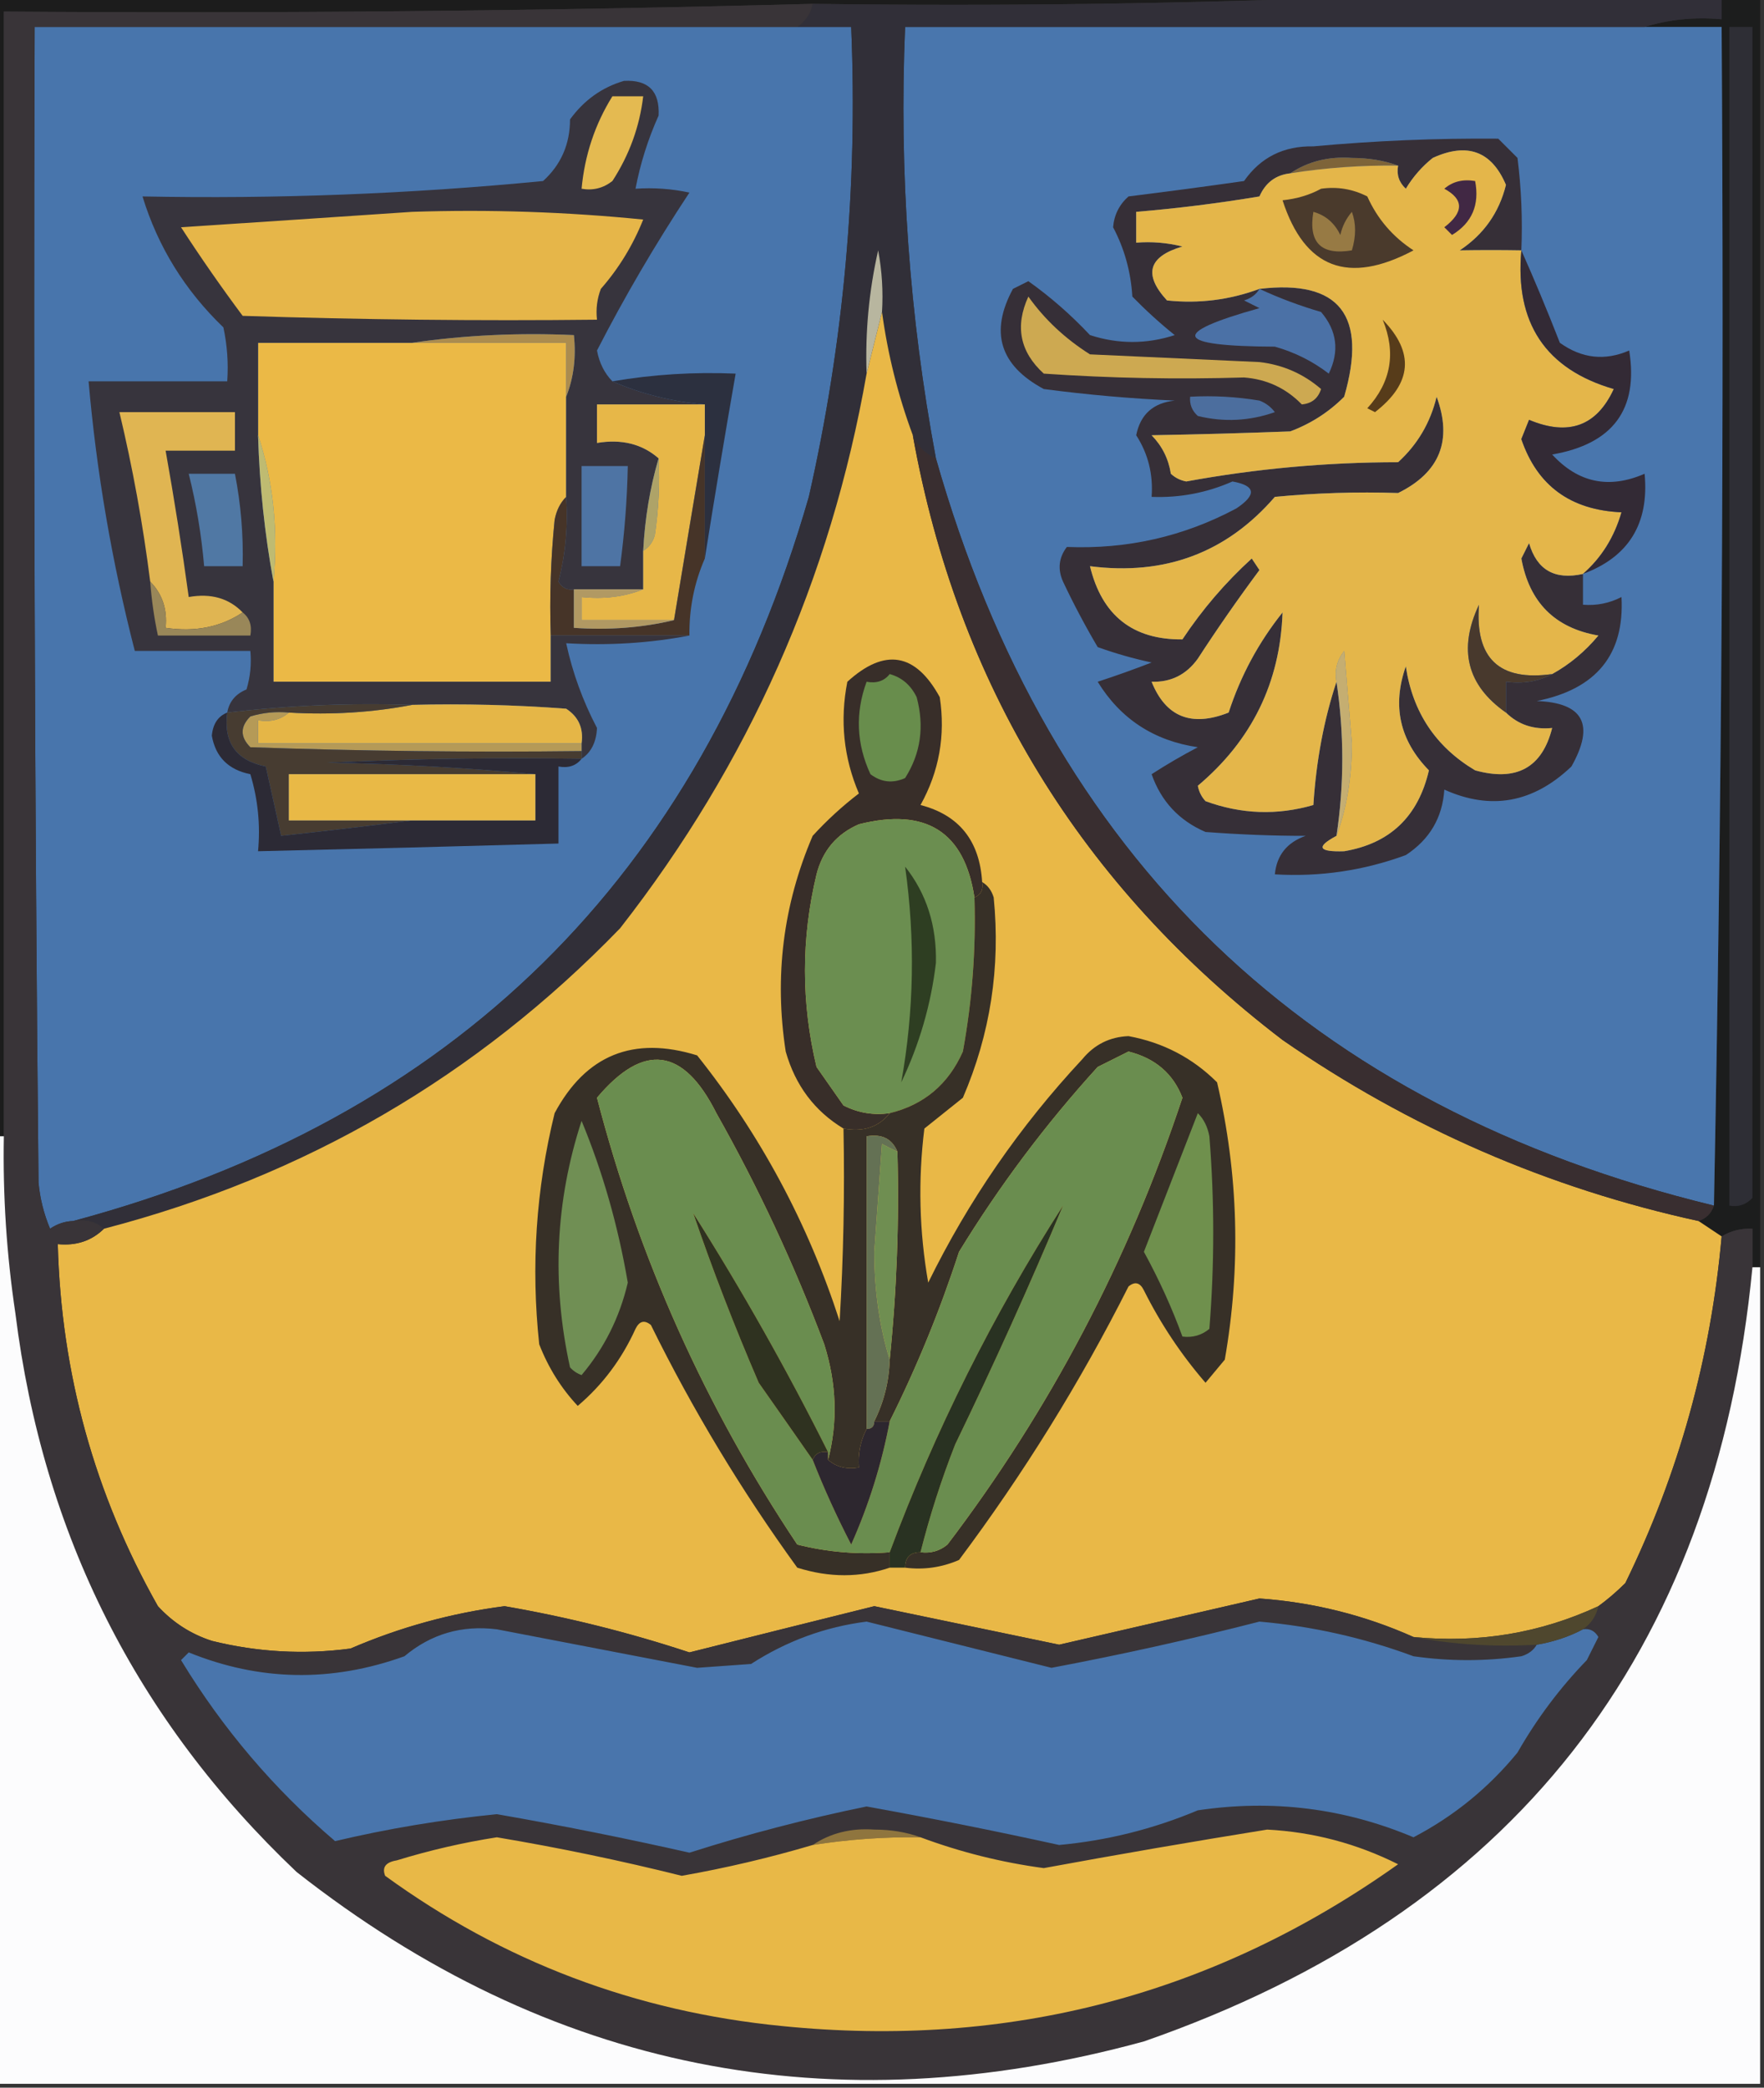 <?xml version="1.0" encoding="UTF-8"?>
<!DOCTYPE svg PUBLIC "-//W3C//DTD SVG 1.1//EN" "http://www.w3.org/Graphics/SVG/1.1/DTD/svg11.dtd">
<svg xmlns="http://www.w3.org/2000/svg" version="1.1" width="229px" height="271px" style="shape-rendering:geometricPrecision; text-rendering:geometricPrecision; image-rendering:optimizeQuality; fill-rule:evenodd; clip-rule:evenodd" xmlns:xlink="http://www.w3.org/1999/xlink">
<rect width="100%" height="100%" fill="#333333" stroke="none"/>
<g><path style="opacity:1" fill="#1c1c1c" d="M -0.5,-0.5 C 59.167,-0.5 118.833,-0.5 178.5,-0.5C 154.339,0.498 130.006,0.831 105.5,0.5C 70.512,1.43 35.512,1.763 0.5,1.5C 0.5,50.167 0.5,98.833 0.5,147.5C 0.167,147.5 -0.167,147.5 -0.5,147.5C -0.5,98.167 -0.5,48.833 -0.5,-0.5 Z"/></g>
<g><path style="opacity:1" fill="#1c1d1d" d="M 223.5,-0.5 C 225.167,-0.5 226.833,-0.5 228.5,-0.5C 228.5,54.5 228.5,109.5 228.5,164.5C 228.167,164.5 227.833,164.5 227.5,164.5C 227.5,162.833 227.5,161.167 227.5,159.5C 226.041,159.433 224.708,159.766 223.5,160.5C 222.5,159.833 221.5,159.167 220.5,158.5C 221.5,158.167 222.167,157.5 222.5,156.5C 223.499,105.669 223.832,54.669 223.5,3.5C 220.167,3.5 216.833,3.5 213.5,3.5C 216.625,2.521 219.958,2.187 223.5,2.5C 223.5,1.5 223.5,0.5 223.5,-0.5 Z"/></g>
<g><path style="opacity:1" fill="#4875ac" d="M 103.5,3.5 C 105.833,3.5 108.167,3.5 110.5,3.5C 111.37,24.181 109.536,44.515 105,64.5C 90.767,113.901 58.934,145.234 9.5,158.5C 8.417,158.539 7.417,158.873 6.5,159.5C 5.692,157.577 5.192,155.577 5,153.5C 4.5,103.501 4.333,53.501 4.5,3.5C 37.5,3.5 70.5,3.5 103.5,3.5 Z"/></g>
<g><path style="opacity:1" fill="#4976ad" d="M 213.5,3.5 C 216.833,3.5 220.167,3.5 223.5,3.5C 223.832,54.669 223.499,105.669 222.5,156.5C 169.904,143.731 136.237,111.397 121.5,59.5C 118.042,41.007 116.709,22.34 117.5,3.5C 149.5,3.5 181.5,3.5 213.5,3.5 Z"/></g>
<g><path style="opacity:1" fill="#362f37" d="M 197.5,32.5 C 194.878,32.456 192.211,32.456 189.5,32.5C 192.616,30.428 194.616,27.595 195.5,24C 193.644,19.616 190.477,18.45 186,20.5C 184.606,21.613 183.439,22.947 182.5,24.5C 181.614,23.675 181.281,22.675 181.5,21.5C 179.696,20.838 177.696,20.505 175.5,20.5C 172.473,20.287 169.807,20.953 167.5,22.5C 165.616,22.712 164.283,23.712 163.5,25.5C 158.185,26.387 152.852,27.054 147.5,27.5C 147.5,28.833 147.5,30.167 147.5,31.5C 149.527,31.338 151.527,31.505 153.5,32C 149.072,33.299 148.405,35.633 151.5,39C 155.623,39.437 159.623,38.937 163.5,37.5C 173.896,36.263 177.562,40.929 174.5,51.5C 172.507,53.499 170.173,54.999 167.5,56C 161.425,56.23 155.425,56.397 149.5,56.5C 150.863,57.893 151.696,59.559 152,61.5C 152.561,62.022 153.228,62.355 154,62.5C 163.063,60.837 172.229,60.003 181.5,60C 184.025,57.696 185.691,54.863 186.5,51.5C 188.585,57.164 186.918,61.331 181.5,64C 176.131,63.825 170.798,63.992 165.5,64.5C 159.24,71.746 151.24,74.746 141.5,73.5C 143.051,79.895 147.051,83.062 153.5,83C 156.068,79.127 159.068,75.627 162.5,72.5C 162.833,73 163.167,73.5 163.5,74C 160.708,77.753 158.041,81.587 155.5,85.5C 154.012,87.577 152.012,88.577 149.5,88.5C 151.341,93.077 154.675,94.411 159.5,92.5C 161.052,87.728 163.386,83.394 166.5,79.5C 166.186,88.593 162.519,96.093 155.5,102C 155.645,102.772 155.978,103.439 156.5,104C 161.128,105.697 165.795,105.864 170.5,104.5C 170.866,98.771 171.866,93.437 173.5,88.5C 174.505,95.187 174.505,101.854 173.5,108.5C 170.8,109.942 171.134,110.608 174.5,110.5C 180.443,109.495 184.11,105.995 185.5,100C 181.703,96.12 180.703,91.62 182.5,86.5C 183.391,92.459 186.391,96.959 191.5,100C 196.87,101.488 200.203,99.655 201.5,94.5C 199.102,94.741 197.102,94.074 195.5,92.5C 195.5,91.167 195.5,89.833 195.5,88.5C 197.735,88.795 199.735,88.461 201.5,87.5C 203.753,86.257 205.753,84.59 207.5,82.5C 201.865,81.532 198.532,78.198 197.5,72.5C 197.833,71.833 198.167,71.167 198.5,70.5C 199.509,73.987 201.842,75.32 205.5,74.5C 205.5,75.833 205.5,77.167 205.5,78.5C 207.262,78.643 208.929,78.309 210.5,77.5C 210.907,84.957 207.241,89.457 199.5,91C 205.567,91.228 207.067,94.062 204,99.5C 199.044,104.224 193.544,105.224 187.5,102.5C 187.262,106.138 185.596,108.971 182.5,111C 177.012,113.016 171.345,113.849 165.5,113.5C 165.736,111.027 167.069,109.36 169.5,108.5C 165.337,108.507 161.004,108.34 156.5,108C 153.073,106.527 150.739,104.027 149.5,100.5C 151.453,99.239 153.453,98.073 155.5,97C 149.802,96.157 145.469,93.324 142.5,88.5C 144.862,87.728 147.196,86.895 149.5,86C 147.122,85.489 144.788,84.822 142.5,84C 140.86,81.218 139.36,78.385 138,75.5C 137.28,73.888 137.446,72.388 138.5,71C 146.34,71.315 153.673,69.648 160.5,66C 163.179,64.211 163.013,63.044 160,62.5C 156.664,63.973 153.164,64.639 149.5,64.5C 149.716,61.568 149.049,58.902 147.5,56.5C 148.039,53.797 149.705,52.297 152.5,52C 146.804,51.743 141.137,51.243 135.5,50.5C 129.794,47.439 128.461,43.106 131.5,37.5C 132.167,37.167 132.833,36.833 133.5,36.5C 136.37,38.541 139.037,40.875 141.5,43.5C 145.178,44.688 148.844,44.688 152.5,43.5C 150.572,41.95 148.739,40.283 147,38.5C 146.8,35.267 145.967,32.267 144.5,29.5C 144.637,27.893 145.304,26.559 146.5,25.5C 151.482,24.881 156.482,24.214 161.5,23.5C 163.651,20.424 166.651,18.924 170.5,19C 178.503,18.266 186.503,17.933 194.5,18C 195.333,18.833 196.167,19.667 197,20.5C 197.499,24.486 197.666,28.486 197.5,32.5 Z"/></g>
<g><path style="opacity:1" fill="#7e6439" d="M 181.5,21.5 C 176.797,21.437 172.13,21.77 167.5,22.5C 169.807,20.953 172.473,20.287 175.5,20.5C 177.696,20.505 179.696,20.838 181.5,21.5 Z"/></g>
<g><path style="opacity:1" fill="#e4b64a" d="M 197.5,32.5 C 196.648,41.925 200.648,47.925 209.5,50.5C 207.285,55.317 203.618,56.651 198.5,54.5C 198.167,55.333 197.833,56.167 197.5,57C 199.559,63.05 203.893,66.217 210.5,66.5C 209.568,69.737 207.901,72.404 205.5,74.5C 201.842,75.32 199.509,73.987 198.5,70.5C 198.167,71.167 197.833,71.833 197.5,72.5C 198.532,78.198 201.865,81.532 207.5,82.5C 205.753,84.59 203.753,86.257 201.5,87.5C 194.631,88.465 191.464,85.465 192,78.5C 189.268,84.289 190.435,88.956 195.5,92.5C 197.102,94.074 199.102,94.741 201.5,94.5C 200.203,99.655 196.87,101.488 191.5,100C 186.391,96.959 183.391,92.459 182.5,86.5C 180.703,91.62 181.703,96.12 185.5,100C 184.11,105.995 180.443,109.495 174.5,110.5C 171.134,110.608 170.8,109.942 173.5,108.5C 174.824,104.893 175.491,100.893 175.5,96.5C 175.167,92.5 174.833,88.5 174.5,84.5C 173.571,85.689 173.238,87.022 173.5,88.5C 171.866,93.437 170.866,98.771 170.5,104.5C 165.795,105.864 161.128,105.697 156.5,104C 155.978,103.439 155.645,102.772 155.5,102C 162.519,96.093 166.186,88.593 166.5,79.5C 163.386,83.394 161.052,87.728 159.5,92.5C 154.675,94.411 151.341,93.077 149.5,88.5C 152.012,88.577 154.012,87.577 155.5,85.5C 158.041,81.587 160.708,77.753 163.5,74C 163.167,73.5 162.833,73 162.5,72.5C 159.068,75.627 156.068,79.127 153.5,83C 147.051,83.062 143.051,79.895 141.5,73.5C 151.24,74.746 159.24,71.746 165.5,64.5C 170.798,63.992 176.131,63.825 181.5,64C 186.918,61.331 188.585,57.164 186.5,51.5C 185.691,54.863 184.025,57.696 181.5,60C 172.229,60.003 163.063,60.837 154,62.5C 153.228,62.355 152.561,62.022 152,61.5C 151.696,59.559 150.863,57.893 149.5,56.5C 155.425,56.397 161.425,56.23 167.5,56C 170.173,54.999 172.507,53.499 174.5,51.5C 177.562,40.929 173.896,36.263 163.5,37.5C 159.623,38.937 155.623,39.437 151.5,39C 148.405,35.633 149.072,33.299 153.5,32C 151.527,31.505 149.527,31.338 147.5,31.5C 147.5,30.167 147.5,28.833 147.5,27.5C 152.852,27.054 158.185,26.387 163.5,25.5C 164.283,23.712 165.616,22.712 167.5,22.5C 172.13,21.77 176.797,21.437 181.5,21.5C 181.281,22.675 181.614,23.675 182.5,24.5C 183.439,22.947 184.606,21.613 186,20.5C 190.477,18.45 193.644,19.616 195.5,24C 194.616,27.595 192.616,30.428 189.5,32.5C 192.211,32.456 194.878,32.456 197.5,32.5 Z"/></g>
<g><path style="opacity:1" fill="#412844" d="M 187.5,24.5 C 188.568,23.566 189.901,23.232 191.5,23.5C 192.093,26.596 191.093,28.929 188.5,30.5C 188.167,30.167 187.833,29.833 187.5,29.5C 190.047,27.546 190.047,25.879 187.5,24.5 Z"/></g>
<g><path style="opacity:1" fill="#4a3a2c" d="M 171.5,24.5 C 173.604,24.201 175.604,24.534 177.5,25.5C 178.808,28.415 180.808,30.748 183.5,32.5C 175.025,37.006 169.359,34.839 166.5,26C 168.382,25.802 170.048,25.302 171.5,24.5 Z"/></g>
<g><path style="opacity:1" fill="#977a44" d="M 170.5,27.5 C 172.074,27.937 173.241,28.937 174,30.5C 174.249,29.376 174.749,28.376 175.5,27.5C 176.052,29.003 176.052,30.669 175.5,32.5C 171.5,33.167 169.833,31.5 170.5,27.5 Z"/></g>
<g><path style="opacity:1" fill="#312f38" d="M 178.5,-0.5 C 193.5,-0.5 208.5,-0.5 223.5,-0.5C 223.5,0.5 223.5,1.5 223.5,2.5C 219.958,2.187 216.625,2.521 213.5,3.5C 181.5,3.5 149.5,3.5 117.5,3.5C 116.709,22.34 118.042,41.007 121.5,59.5C 120.1,58.9 119.1,57.9 118.5,56.5C 116.576,51.317 115.243,45.984 114.5,40.5C 114.664,37.813 114.497,35.146 114,32.5C 112.809,37.767 112.309,43.101 112.5,48.5C 107.826,75.18 97.159,99.18 80.5,120.5C 61.914,139.713 39.581,152.713 13.5,159.5C 12.432,158.566 11.099,158.232 9.5,158.5C 58.934,145.234 90.767,113.901 105,64.5C 109.536,44.515 111.37,24.181 110.5,3.5C 108.167,3.5 105.833,3.5 103.5,3.5C 104.551,2.778 105.218,1.778 105.5,0.5C 130.006,0.831 154.339,0.498 178.5,-0.5 Z"/></g>
<g><path style="opacity:1" fill="#e9b847" d="M 114.5,40.5 C 115.243,45.984 116.576,51.317 118.5,56.5C 124.305,88.825 140.305,114.992 166.5,135C 182.969,146.402 200.969,154.235 220.5,158.5C 221.5,159.167 222.5,159.833 223.5,160.5C 222.091,176.316 217.925,191.316 211,205.5C 209.855,206.636 208.688,207.636 207.5,208.5C 199.953,212 191.953,213.333 183.5,212.5C 177.15,209.664 170.483,207.997 163.5,207.5C 154.833,209.5 146.167,211.5 137.5,213.5C 129.5,211.833 121.5,210.167 113.5,208.5C 105.529,210.478 97.529,212.478 89.5,214.5C 81.648,211.907 73.648,209.907 65.5,208.5C 58.596,209.393 51.929,211.227 45.5,214C 39.431,214.804 33.431,214.471 27.5,213C 24.785,212.122 22.451,210.622 20.5,208.5C 12.278,193.95 7.945,178.283 7.5,161.5C 9.898,161.741 11.898,161.074 13.5,159.5C 39.581,152.713 61.914,139.713 80.5,120.5C 97.159,99.18 107.826,75.18 112.5,48.5C 113.167,45.833 113.833,43.167 114.5,40.5 Z"/></g>
<g><path style="opacity:1" fill="#cda951" d="M 133.5,38.5 C 135.6,41.455 138.266,43.955 141.5,46C 148.833,46.333 156.167,46.667 163.5,47C 166.539,47.353 169.205,48.52 171.5,50.5C 171.113,51.72 170.28,52.386 169,52.5C 166.951,50.392 164.451,49.226 161.5,49C 152.815,49.264 144.148,49.097 135.5,48.5C 132.402,45.677 131.735,42.344 133.5,38.5 Z"/></g>
<g><path style="opacity:1" fill="#4b71a6" d="M 163.5,37.5 C 166.032,38.68 168.699,39.68 171.5,40.5C 173.571,42.93 173.904,45.597 172.5,48.5C 170.403,46.89 168.07,45.723 165.5,45C 152.43,44.946 151.763,43.28 163.5,40C 162.833,39.667 162.167,39.333 161.5,39C 162.416,38.722 163.082,38.222 163.5,37.5 Z"/></g>
<g><path style="opacity:1" fill="#ebb946" d="M 53.5,44.5 C 60.167,44.5 66.833,44.5 73.5,44.5C 73.5,46.833 73.5,49.167 73.5,51.5C 73.5,55.833 73.5,60.167 73.5,64.5C 72.732,65.263 72.232,66.263 72,67.5C 71.501,72.489 71.334,77.489 71.5,82.5C 71.5,84.5 71.5,86.5 71.5,88.5C 59.5,88.5 47.5,88.5 35.5,88.5C 35.5,84.167 35.5,79.833 35.5,75.5C 36.123,68.745 35.456,62.412 33.5,56.5C 33.5,52.5 33.5,48.5 33.5,44.5C 40.167,44.5 46.833,44.5 53.5,44.5 Z"/></g>
<g><path style="opacity:1" fill="#b8b69f" d="M 114.5,40.5 C 113.833,43.167 113.167,45.833 112.5,48.5C 112.309,43.101 112.809,37.767 114,32.5C 114.497,35.146 114.664,37.813 114.5,40.5 Z"/></g>
<g><path style="opacity:1" fill="#332a35" d="M 197.5,32.5 C 199.177,36.26 200.844,40.26 202.5,44.5C 205.344,46.538 208.344,46.871 211.5,45.5C 212.727,53.135 209.394,57.635 201.5,59C 204.876,62.676 208.876,63.51 213.5,61.5C 214.11,67.961 211.443,72.295 205.5,74.5C 207.901,72.404 209.568,69.737 210.5,66.5C 203.893,66.217 199.559,63.05 197.5,57C 197.833,56.167 198.167,55.333 198.5,54.5C 203.618,56.651 207.285,55.317 209.5,50.5C 200.648,47.925 196.648,41.925 197.5,32.5 Z"/></g>
<g><path style="opacity:1" fill="#2c303f" d="M 91.5,72.5 C 91.5,67.167 91.5,61.833 91.5,56.5C 91.5,55.167 91.5,53.833 91.5,52.5C 87.233,52.131 83.233,51.131 79.5,49.5C 84.772,48.6 90.105,48.267 95.5,48.5C 94.088,56.584 92.755,64.584 91.5,72.5 Z"/></g>
<g><path style="opacity:1" fill="#37343d" d="M 79.5,49.5 C 83.233,51.131 87.233,52.131 91.5,52.5C 86.833,52.5 82.167,52.5 77.5,52.5C 77.5,54.167 77.5,55.833 77.5,57.5C 80.698,56.964 83.365,57.631 85.5,59.5C 84.383,63.295 83.717,67.295 83.5,71.5C 83.5,73.167 83.5,74.833 83.5,76.5C 80.5,76.5 77.5,76.5 74.5,76.5C 73.624,76.631 72.957,76.297 72.5,75.5C 73.426,71.906 73.759,68.24 73.5,64.5C 73.5,60.167 73.5,55.833 73.5,51.5C 74.473,49.052 74.806,46.385 74.5,43.5C 67.313,43.175 60.313,43.509 53.5,44.5C 46.833,44.5 40.167,44.5 33.5,44.5C 33.5,48.5 33.5,52.5 33.5,56.5C 33.697,63.026 34.364,69.359 35.5,75.5C 35.5,79.833 35.5,84.167 35.5,88.5C 47.5,88.5 59.5,88.5 71.5,88.5C 71.5,86.5 71.5,84.5 71.5,82.5C 77.5,82.5 83.5,82.5 89.5,82.5C 84.359,83.488 79.026,83.821 73.5,83.5C 74.332,87.338 75.666,91.005 77.5,94.5C 77.415,96.333 76.748,97.666 75.5,98.5C 75.5,98.167 75.5,97.833 75.5,97.5C 75.5,97.167 75.5,96.833 75.5,96.5C 75.773,94.549 75.107,93.049 73.5,92C 66.842,91.5 60.175,91.334 53.5,91.5C 45.445,91.23 37.445,91.563 29.5,92.5C 29.75,91.078 30.583,90.078 32,89.5C 32.493,87.866 32.66,86.199 32.5,84.5C 27.5,84.5 22.5,84.5 17.5,84.5C 14.524,72.927 12.524,61.261 11.5,49.5C 17.5,49.5 23.5,49.5 29.5,49.5C 29.663,47.143 29.497,44.81 29,42.5C 23.994,37.682 20.494,32.016 18.5,25.5C 35.877,25.842 53.211,25.175 70.5,23.5C 72.831,21.383 73.997,18.716 74,15.5C 75.818,13.001 78.152,11.334 81,10.5C 84.155,10.33 85.655,11.83 85.5,15C 84.125,18.058 83.125,21.225 82.5,24.5C 84.857,24.337 87.19,24.503 89.5,25C 85.072,31.706 81.072,38.539 77.5,45.5C 77.803,47.114 78.469,48.448 79.5,49.5 Z"/></g>
<g><path style="opacity:1" fill="#ac8c4e" d="M 53.5,44.5 C 60.313,43.509 67.313,43.175 74.5,43.5C 74.806,46.385 74.473,49.052 73.5,51.5C 73.5,49.167 73.5,46.833 73.5,44.5C 66.833,44.5 60.167,44.5 53.5,44.5 Z"/></g>
<g><path style="opacity:1" fill="#e6b649" d="M 53.5,27.5 C 63.522,27.168 73.522,27.502 83.5,28.5C 82.169,31.834 80.335,34.834 78,37.5C 77.51,38.793 77.343,40.127 77.5,41.5C 62.163,41.667 46.83,41.5 31.5,41C 28.71,37.254 26.043,33.421 23.5,29.5C 33.659,28.833 43.659,28.167 53.5,27.5 Z"/></g>
<g><path style="opacity:1" fill="#e4ba51" d="M 79.5,12.5 C 80.833,12.5 82.167,12.5 83.5,12.5C 83.032,16.444 81.699,20.11 79.5,23.5C 78.311,24.429 76.978,24.762 75.5,24.5C 75.907,20.129 77.24,16.129 79.5,12.5 Z"/></g>
<g><path style="opacity:1" fill="#573c1a" d="M 179.5,41.5 C 183.655,45.766 183.322,49.766 178.5,53.5C 178.167,53.333 177.833,53.167 177.5,53C 180.592,49.617 181.259,45.783 179.5,41.5 Z"/></g>
<g><path style="opacity:1" fill="#4c6e9e" d="M 154.5,51.5 C 157.518,51.335 160.518,51.502 163.5,52C 164.308,52.308 164.975,52.808 165.5,53.5C 162.216,54.657 158.882,54.824 155.5,54C 154.748,53.329 154.414,52.496 154.5,51.5 Z"/></g>
<g><path style="opacity:1" fill="#e7b748" d="M 91.5,52.5 C 91.5,53.833 91.5,55.167 91.5,56.5C 90.177,64.374 88.844,72.374 87.5,80.5C 83.5,80.5 79.5,80.5 75.5,80.5C 75.5,79.5 75.5,78.5 75.5,77.5C 78.385,77.806 81.052,77.473 83.5,76.5C 83.5,74.833 83.5,73.167 83.5,71.5C 84.222,71.082 84.722,70.416 85,69.5C 85.498,66.183 85.665,62.85 85.5,59.5C 83.365,57.631 80.698,56.964 77.5,57.5C 77.5,55.833 77.5,54.167 77.5,52.5C 82.167,52.5 86.833,52.5 91.5,52.5 Z"/></g>
<g><path style="opacity:1" fill="#e0b552" d="M 31.5,79.5 C 28.663,81.402 25.329,82.069 21.5,81.5C 21.741,79.102 21.074,77.102 19.5,75.5C 18.559,68.063 17.226,60.73 15.5,53.5C 20.5,53.5 25.5,53.5 30.5,53.5C 30.5,55.167 30.5,56.833 30.5,58.5C 27.5,58.5 24.5,58.5 21.5,58.5C 22.626,64.799 23.626,71.132 24.5,77.5C 27.388,76.99 29.721,77.656 31.5,79.5 Z"/></g>
<g><path style="opacity:1" fill="#bfbb71" d="M 33.5,56.5 C 35.456,62.412 36.123,68.745 35.5,75.5C 34.364,69.359 33.697,63.026 33.5,56.5 Z"/></g>
<g><path style="opacity:1" fill="#4e74a4" d="M 75.5,60.5 C 77.5,60.5 79.5,60.5 81.5,60.5C 81.413,64.857 81.08,69.19 80.5,73.5C 78.833,73.5 77.167,73.5 75.5,73.5C 75.5,69.167 75.5,64.833 75.5,60.5 Z"/></g>
<g><path style="opacity:1" fill="#aea368" d="M 85.5,59.5 C 85.665,62.85 85.498,66.183 85,69.5C 84.722,70.416 84.222,71.082 83.5,71.5C 83.717,67.295 84.383,63.295 85.5,59.5 Z"/></g>
<g><path style="opacity:1" fill="#5078a4" d="M 24.5,61.5 C 26.5,61.5 28.5,61.5 30.5,61.5C 31.272,65.452 31.605,69.452 31.5,73.5C 29.833,73.5 28.167,73.5 26.5,73.5C 26.152,69.443 25.485,65.443 24.5,61.5 Z"/></g>
<g><path style="opacity:1" fill="#2e2e35" d="M 224.5,3.5 C 225.5,3.5 226.5,3.5 227.5,3.5C 227.489,54.345 227.489,105.011 227.5,155.5C 226.675,156.386 225.675,156.719 224.5,156.5C 224.5,105.5 224.5,54.5 224.5,3.5 Z"/></g>
<g><path style="opacity:1" fill="#998759" d="M 19.5,75.5 C 21.074,77.102 21.741,79.102 21.5,81.5C 25.329,82.069 28.663,81.402 31.5,79.5C 32.404,80.209 32.737,81.209 32.5,82.5C 28.5,82.5 24.5,82.5 20.5,82.5C 20.007,80.194 19.674,77.861 19.5,75.5 Z"/></g>
<g><path style="opacity:1" fill="#463428" d="M 91.5,56.5 C 91.5,61.833 91.5,67.167 91.5,72.5C 90.124,75.658 89.458,78.991 89.5,82.5C 83.5,82.5 77.5,82.5 71.5,82.5C 71.334,77.489 71.501,72.489 72,67.5C 72.232,66.263 72.732,65.263 73.5,64.5C 73.759,68.24 73.426,71.906 72.5,75.5C 72.957,76.297 73.624,76.631 74.5,76.5C 74.5,78.167 74.5,79.833 74.5,81.5C 79.032,81.818 83.366,81.485 87.5,80.5C 88.844,72.374 90.177,64.374 91.5,56.5 Z"/></g>
<g><path style="opacity:1" fill="#b19963" d="M 74.5,76.5 C 77.5,76.5 80.5,76.5 83.5,76.5C 81.052,77.473 78.385,77.806 75.5,77.5C 75.5,78.5 75.5,79.5 75.5,80.5C 79.5,80.5 83.5,80.5 87.5,80.5C 83.366,81.485 79.032,81.818 74.5,81.5C 74.5,79.833 74.5,78.167 74.5,76.5 Z"/></g>
<g><path style="opacity:1" fill="#48392d" d="M 201.5,87.5 C 199.735,88.461 197.735,88.795 195.5,88.5C 195.5,89.833 195.5,91.167 195.5,92.5C 190.435,88.956 189.268,84.289 192,78.5C 191.464,85.465 194.631,88.465 201.5,87.5 Z"/></g>
<g><path style="opacity:1" fill="#e5b647" d="M 53.5,91.5 C 60.175,91.334 66.842,91.5 73.5,92C 75.107,93.049 75.773,94.549 75.5,96.5C 61.5,96.5 47.5,96.5 33.5,96.5C 33.5,95.5 33.5,94.5 33.5,93.5C 35.099,93.768 36.432,93.434 37.5,92.5C 43.026,92.821 48.359,92.488 53.5,91.5 Z"/></g>
<g><path style="opacity:1" fill="#b59a57" d="M 37.5,92.5 C 36.432,93.434 35.099,93.768 33.5,93.5C 33.5,94.5 33.5,95.5 33.5,96.5C 47.5,96.5 61.5,96.5 75.5,96.5C 75.5,96.833 75.5,97.167 75.5,97.5C 61.163,97.667 46.83,97.5 32.5,97C 31.167,95.667 31.167,94.333 32.5,93C 34.134,92.507 35.801,92.34 37.5,92.5 Z"/></g>
<g><path style="opacity:1" fill="#473c31" d="M 53.5,91.5 C 48.359,92.488 43.026,92.821 37.5,92.5C 35.801,92.34 34.134,92.507 32.5,93C 31.167,94.333 31.167,95.667 32.5,97C 46.83,97.5 61.163,97.667 75.5,97.5C 75.5,97.833 75.5,98.167 75.5,98.5C 64.495,98.334 53.495,98.5 42.5,99C 51.676,99.17 60.676,99.67 69.5,100.5C 58.833,100.5 48.167,100.5 37.5,100.5C 37.5,102.5 37.5,104.5 37.5,106.5C 42.833,106.5 48.167,106.5 53.5,106.5C 47.964,107.207 42.298,107.874 36.5,108.5C 35.833,105.5 35.167,102.5 34.5,99.5C 30.655,98.721 28.989,96.388 29.5,92.5C 37.445,91.563 45.445,91.23 53.5,91.5 Z"/></g>
<g><path style="opacity:1" fill="#382e29" d="M 127.5,114.5 C 127.672,115.492 127.338,116.158 126.5,116.5C 125.215,107.972 120.215,104.806 111.5,107C 108.619,108.251 106.786,110.417 106,113.5C 104,121.833 104,130.167 106,138.5C 107.167,140.167 108.333,141.833 109.5,143.5C 111.396,144.466 113.396,144.799 115.5,144.5C 114.082,146.308 112.082,146.975 109.5,146.5C 105.745,144.228 103.245,140.894 102,136.5C 100.499,126.777 101.666,117.443 105.5,108.5C 107.371,106.46 109.371,104.626 111.5,103C 109.518,98.357 109.018,93.524 110,88.5C 114.854,84.078 118.854,84.744 122,90.5C 122.753,95.481 121.919,100.147 119.5,104.5C 124.508,105.804 127.175,109.138 127.5,114.5 Z"/></g>
<g><path style="opacity:1" fill="#688d4c" d="M 115.5,87.5 C 117.074,87.937 118.241,88.937 119,90.5C 120.023,94.317 119.523,97.817 117.5,101C 115.888,101.72 114.388,101.554 113,100.5C 111.176,96.561 111.009,92.561 112.5,88.5C 113.791,88.737 114.791,88.404 115.5,87.5 Z"/></g>
<g><path style="opacity:1" fill="#392e30" d="M 118.5,56.5 C 119.1,57.9 120.1,58.9 121.5,59.5C 136.237,111.397 169.904,143.731 222.5,156.5C 222.167,157.5 221.5,158.167 220.5,158.5C 200.969,154.235 182.969,146.402 166.5,135C 140.305,114.992 124.305,88.825 118.5,56.5 Z"/></g>
<g><path style="opacity:1" fill="#6b8e50" d="M 126.5,116.5 C 126.71,123.222 126.21,129.888 125,136.5C 123.118,140.75 119.952,143.417 115.5,144.5C 113.396,144.799 111.396,144.466 109.5,143.5C 108.333,141.833 107.167,140.167 106,138.5C 104,130.167 104,121.833 106,113.5C 106.786,110.417 108.619,108.251 111.5,107C 120.215,104.806 125.215,107.972 126.5,116.5 Z"/></g>
<g><path style="opacity:1" fill="#2c2a35" d="M 29.5,92.5 C 28.989,96.388 30.655,98.721 34.5,99.5C 35.167,102.5 35.833,105.5 36.5,108.5C 42.298,107.874 47.964,107.207 53.5,106.5C 58.833,106.5 64.167,106.5 69.5,106.5C 69.5,104.5 69.5,102.5 69.5,100.5C 60.676,99.67 51.676,99.17 42.5,99C 53.495,98.5 64.495,98.334 75.5,98.5C 74.791,99.404 73.791,99.737 72.5,99.5C 72.5,102.833 72.5,106.167 72.5,109.5C 59.501,109.867 46.501,110.2 33.5,110.5C 33.82,107.102 33.487,103.768 32.5,100.5C 29.651,99.927 27.984,98.26 27.5,95.5C 27.64,93.97 28.306,92.97 29.5,92.5 Z"/></g>
<g><path style="opacity:1" fill="#e9b946" d="M 69.5,100.5 C 69.5,102.5 69.5,104.5 69.5,106.5C 64.167,106.5 58.833,106.5 53.5,106.5C 48.167,106.5 42.833,106.5 37.5,106.5C 37.5,104.5 37.5,102.5 37.5,100.5C 48.167,100.5 58.833,100.5 69.5,100.5 Z"/></g>
<g><path style="opacity:1" fill="#c5ae71" d="M 173.5,108.5 C 174.505,101.854 174.505,95.187 173.5,88.5C 173.238,87.022 173.571,85.689 174.5,84.5C 174.833,88.5 175.167,92.5 175.5,96.5C 175.491,100.893 174.824,104.893 173.5,108.5 Z"/></g>
<g><path style="opacity:1" fill="#2e3e22" d="M 117.5,112.5 C 120.273,115.991 121.607,120.158 121.5,125C 120.859,130.394 119.359,135.561 117,140.5C 118.66,131.244 118.826,121.911 117.5,112.5 Z"/></g>
<g><path style="opacity:1" fill="#393438" d="M 105.5,0.5 C 105.218,1.778 104.551,2.778 103.5,3.5C 70.5,3.5 37.5,3.5 4.5,3.5C 4.333,53.501 4.5,103.501 5,153.5C 5.192,155.577 5.692,157.577 6.5,159.5C 7.417,158.873 8.417,158.539 9.5,158.5C 11.099,158.232 12.432,158.566 13.5,159.5C 11.898,161.074 9.898,161.741 7.5,161.5C 7.945,178.283 12.278,193.95 20.5,208.5C 22.451,210.622 24.785,212.122 27.5,213C 33.431,214.471 39.431,214.804 45.5,214C 51.929,211.227 58.596,209.393 65.5,208.5C 73.648,209.907 81.648,211.907 89.5,214.5C 97.529,212.478 105.529,210.478 113.5,208.5C 121.5,210.167 129.5,211.833 137.5,213.5C 146.167,211.5 154.833,209.5 163.5,207.5C 170.483,207.997 177.15,209.664 183.5,212.5C 188.64,213.488 193.974,213.821 199.5,213.5C 199.082,214.222 198.416,214.722 197.5,215C 192.833,215.667 188.167,215.667 183.5,215C 177.035,212.601 170.369,211.101 163.5,210.5C 154.579,212.79 145.579,214.79 136.5,216.5C 128.5,214.5 120.5,212.5 112.5,210.5C 107.124,211.183 102.124,213.016 97.5,216C 95.167,216.167 92.833,216.333 90.5,216.5C 81.833,214.833 73.167,213.167 64.5,211.5C 59.954,210.936 55.954,212.103 52.5,215C 43.046,218.404 33.712,218.238 24.5,214.5C 24.167,214.833 23.833,215.167 23.5,215.5C 28.913,224.412 35.58,232.245 43.5,239C 50.341,237.38 57.341,236.213 64.5,235.5C 72.874,236.958 81.207,238.624 89.5,240.5C 97.054,238.094 104.721,236.094 112.5,234.5C 120.894,236.017 129.227,237.683 137.5,239.5C 143.723,238.927 149.723,237.427 155.5,235C 165.2,233.555 174.533,234.721 183.5,238.5C 188.744,235.757 193.244,232.091 197,227.5C 199.516,223.093 202.516,219.093 206,215.5C 206.5,214.5 207,213.5 207.5,212.5C 207.043,211.702 206.376,211.369 205.5,211.5C 206.551,210.778 207.218,209.778 207.5,208.5C 208.688,207.636 209.855,206.636 211,205.5C 217.925,191.316 222.091,176.316 223.5,160.5C 224.708,159.766 226.041,159.433 227.5,159.5C 227.5,161.167 227.5,162.833 227.5,164.5C 222.655,214.849 196.322,248.349 148.5,265C 107.94,276.088 71.273,268.755 38.5,243C 17.727,223.289 5.561,199.122 2,170.5C 0.858,162.875 0.358,155.208 0.5,147.5C 0.5,98.833 0.5,50.167 0.5,1.5C 35.512,1.763 70.512,1.43 105.5,0.5 Z"/></g>
<g><path style="opacity:1" fill="#373027" d="M 127.5,114.5 C 128.222,114.918 128.722,115.584 129,116.5C 129.897,125.559 128.564,134.226 125,142.5C 123.333,143.833 121.667,145.167 120,146.5C 119.169,153.192 119.336,159.858 120.5,166.5C 125.719,155.866 132.385,146.199 140.5,137.5C 142.063,135.598 144.063,134.598 146.5,134.5C 150.993,135.329 154.826,137.329 158,140.5C 160.775,152.442 161.108,164.442 159,176.5C 158.167,177.5 157.333,178.5 156.5,179.5C 153.337,175.844 150.671,171.844 148.5,167.5C 147.998,166.479 147.332,166.312 146.5,167C 140.22,179.455 132.887,191.289 124.5,202.5C 122.257,203.474 119.924,203.808 117.5,203.5C 117.5,202.167 118.167,201.5 119.5,201.5C 120.822,201.67 121.989,201.337 123,200.5C 136.322,182.962 146.488,163.629 153.5,142.5C 152.302,139.37 149.968,137.37 146.5,136.5C 145.167,137.167 143.833,137.833 142.5,138.5C 135.742,145.926 129.742,153.926 124.5,162.5C 122.03,170.1 119.03,177.433 115.5,184.5C 114.833,184.5 114.167,184.5 113.5,184.5C 114.75,181.994 115.416,179.327 115.5,176.5C 116.415,167.54 116.748,158.54 116.5,149.5C 115.817,147.824 114.483,147.157 112.5,147.5C 112.5,160.167 112.5,172.833 112.5,185.5C 111.699,187.042 111.366,188.708 111.5,190.5C 109.901,190.768 108.568,190.434 107.5,189.5C 108.777,184.61 108.61,179.61 107,174.5C 103.097,164.117 98.431,154.117 93,144.5C 88.724,135.966 83.557,135.299 77.5,142.5C 82.899,163.297 91.565,182.631 103.5,200.5C 107.445,201.491 111.445,201.824 115.5,201.5C 115.5,202.167 115.5,202.833 115.5,203.5C 111.649,204.809 107.649,204.809 103.5,203.5C 96.26,193.516 89.927,183.016 84.5,172C 83.668,171.312 83.002,171.479 82.5,172.5C 80.704,176.455 78.204,179.788 75,182.5C 72.844,180.199 71.178,177.533 70,174.5C 68.915,164.362 69.582,154.362 72,144.5C 76.057,136.938 82.224,134.438 90.5,137C 98.731,147.327 104.897,158.827 109,171.5C 109.5,163.173 109.666,154.84 109.5,146.5C 112.082,146.975 114.082,146.308 115.5,144.5C 119.952,143.417 123.118,140.75 125,136.5C 126.21,129.888 126.71,123.222 126.5,116.5C 127.338,116.158 127.672,115.492 127.5,114.5 Z"/></g>
<g><path style="opacity:1" fill="#6f904d" d="M 155.5,144.5 C 156.268,145.263 156.768,146.263 157,147.5C 157.667,155.833 157.667,164.167 157,172.5C 155.989,173.337 154.822,173.67 153.5,173.5C 152.142,169.777 150.475,166.111 148.5,162.5C 150.846,156.479 153.18,150.479 155.5,144.5 Z"/></g>
<g><path style="opacity:1" fill="#708f54" d="M 75.5,145.5 C 78.235,152.102 80.235,159.102 81.5,166.5C 80.447,171.003 78.447,175.003 75.5,178.5C 74.914,178.291 74.414,177.957 74,177.5C 71.6,166.591 72.1,155.924 75.5,145.5 Z"/></g>
<g><path style="opacity:1" fill="#6a8d4f" d="M 119.5,201.5 C 120.698,196.762 122.198,192.095 124,187.5C 129.003,177.173 133.669,166.84 138,156.5C 128.891,170.717 121.391,185.717 115.5,201.5C 111.445,201.824 107.445,201.491 103.5,200.5C 91.565,182.631 82.899,163.297 77.5,142.5C 83.557,135.299 88.724,135.966 93,144.5C 98.431,154.117 103.097,164.117 107,174.5C 108.61,179.61 108.777,184.61 107.5,189.5C 107.5,189.167 107.5,188.833 107.5,188.5C 102.185,177.87 96.352,167.536 90,157.5C 92.498,164.805 95.331,172.139 98.5,179.5C 100.859,182.851 103.192,186.185 105.5,189.5C 106.969,193.235 108.636,196.901 110.5,200.5C 112.801,195.336 114.468,190.003 115.5,184.5C 119.03,177.433 122.03,170.1 124.5,162.5C 129.742,153.926 135.742,145.926 142.5,138.5C 143.833,137.833 145.167,137.167 146.5,136.5C 149.968,137.37 152.302,139.37 153.5,142.5C 146.488,163.629 136.322,182.962 123,200.5C 121.989,201.337 120.822,201.67 119.5,201.5 Z"/></g>
<g><path style="opacity:1" fill="#647154" d="M 116.5,149.5 C 115.85,149.196 115.183,148.863 114.5,148.5C 114.167,153.167 113.833,157.833 113.5,162.5C 113.507,167.551 114.173,172.217 115.5,176.5C 115.416,179.327 114.75,181.994 113.5,184.5C 113.5,185.167 113.167,185.5 112.5,185.5C 112.5,172.833 112.5,160.167 112.5,147.5C 114.483,147.157 115.817,147.824 116.5,149.5 Z"/></g>
<g><path style="opacity:1" fill="#6f8e51" d="M 116.5,149.5 C 116.748,158.54 116.415,167.54 115.5,176.5C 114.173,172.217 113.507,167.551 113.5,162.5C 113.833,157.833 114.167,153.167 114.5,148.5C 115.183,148.863 115.85,149.196 116.5,149.5 Z"/></g>
<g><path style="opacity:1" fill="#2f3220" d="M 107.5,188.5 C 106.508,188.328 105.842,188.662 105.5,189.5C 103.192,186.185 100.859,182.851 98.5,179.5C 95.331,172.139 92.498,164.805 90,157.5C 96.352,167.536 102.185,177.87 107.5,188.5 Z"/></g>
<g><path style="opacity:1" fill="#fcfcfd" d="M -0.5,147.5 C -0.167,147.5 0.167,147.5 0.5,147.5C 0.358,155.208 0.858,162.875 2,170.5C 5.561,199.122 17.727,223.289 38.5,243C 71.273,268.755 107.94,276.088 148.5,265C 196.322,248.349 222.655,214.849 227.5,164.5C 227.833,164.5 228.167,164.5 228.5,164.5C 228.5,199.833 228.5,235.167 228.5,270.5C 152.167,270.5 75.833,270.5 -0.5,270.5C -0.5,229.5 -0.5,188.5 -0.5,147.5 Z"/></g>
<g><path style="opacity:1" fill="#293222" d="M 119.5,201.5 C 118.167,201.5 117.5,202.167 117.5,203.5C 116.833,203.5 116.167,203.5 115.5,203.5C 115.5,202.833 115.5,202.167 115.5,201.5C 121.391,185.717 128.891,170.717 138,156.5C 133.669,166.84 129.003,177.173 124,187.5C 122.198,192.095 120.698,196.762 119.5,201.5 Z"/></g>
<g><path style="opacity:1" fill="#2d272f" d="M 113.5,184.5 C 114.167,184.5 114.833,184.5 115.5,184.5C 114.468,190.003 112.801,195.336 110.5,200.5C 108.636,196.901 106.969,193.235 105.5,189.5C 105.842,188.662 106.508,188.328 107.5,188.5C 107.5,188.833 107.5,189.167 107.5,189.5C 108.568,190.434 109.901,190.768 111.5,190.5C 111.366,188.708 111.699,187.042 112.5,185.5C 113.167,185.5 113.5,185.167 113.5,184.5 Z"/></g>
<g><path style="opacity:1" fill="#4975ac" d="M 199.5,213.5 C 201.698,213.125 203.698,212.458 205.5,211.5C 206.376,211.369 207.043,211.702 207.5,212.5C 207,213.5 206.5,214.5 206,215.5C 202.516,219.093 199.516,223.093 197,227.5C 193.244,232.091 188.744,235.757 183.5,238.5C 174.533,234.721 165.2,233.555 155.5,235C 149.723,237.427 143.723,238.927 137.5,239.5C 129.227,237.683 120.894,236.017 112.5,234.5C 104.721,236.094 97.054,238.094 89.5,240.5C 81.207,238.624 72.874,236.958 64.5,235.5C 57.341,236.213 50.341,237.38 43.5,239C 35.58,232.245 28.913,224.412 23.5,215.5C 23.833,215.167 24.167,214.833 24.5,214.5C 33.712,218.238 43.046,218.404 52.5,215C 55.954,212.103 59.954,210.936 64.5,211.5C 73.167,213.167 81.833,214.833 90.5,216.5C 92.833,216.333 95.167,216.167 97.5,216C 102.124,213.016 107.124,211.183 112.5,210.5C 120.5,212.5 128.5,214.5 136.5,216.5C 145.579,214.79 154.579,212.79 163.5,210.5C 170.369,211.101 177.035,212.601 183.5,215C 188.167,215.667 192.833,215.667 197.5,215C 198.416,214.722 199.082,214.222 199.5,213.5 Z"/></g>
<g><path style="opacity:1" fill="#4f472e" d="M 207.5,208.5 C 207.218,209.778 206.551,210.778 205.5,211.5C 203.698,212.458 201.698,213.125 199.5,213.5C 193.974,213.821 188.64,213.488 183.5,212.5C 191.953,213.333 199.953,212 207.5,208.5 Z"/></g>
<g><path style="opacity:1" fill="#8f753e" d="M 119.5,238.5 C 114.797,238.437 110.13,238.771 105.5,239.5C 107.807,237.953 110.473,237.287 113.5,237.5C 115.696,237.505 117.696,237.838 119.5,238.5 Z"/></g>
<g><path style="opacity:1" fill="#e8b847" d="M 105.5,239.5 C 110.13,238.771 114.797,238.437 119.5,238.5C 124.693,240.432 130.026,241.765 135.5,242.5C 145.152,240.725 154.819,239.058 164.5,237.5C 170.46,237.809 176.127,239.309 181.5,242C 157.622,258.971 130.955,265.971 101.5,263C 82.491,261.132 65.324,254.632 50,243.5C 49.568,242.4 50.068,241.733 51.5,241.5C 55.785,240.184 60.118,239.184 64.5,238.5C 72.589,239.857 80.589,241.523 88.5,243.5C 94.25,242.487 99.916,241.153 105.5,239.5 Z"/></g>
</svg>
